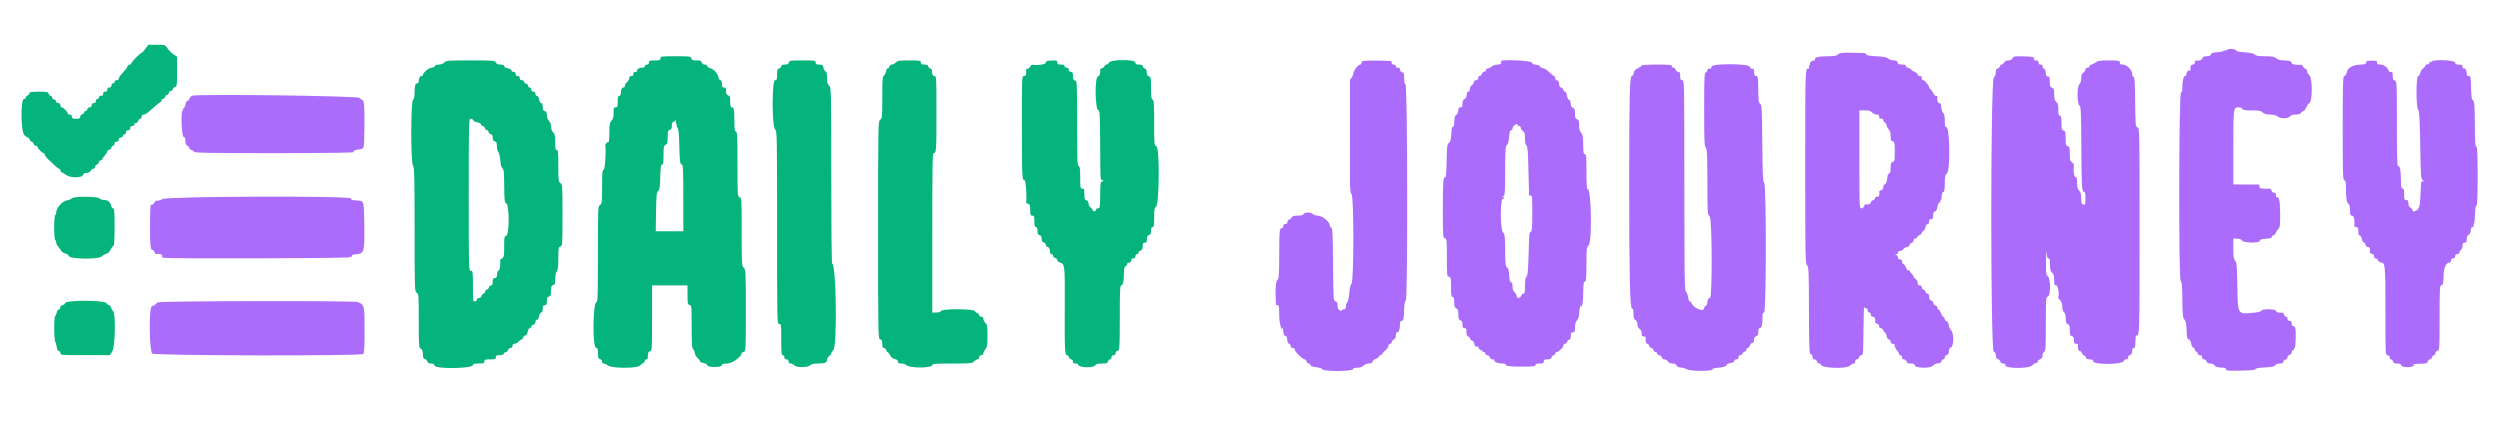 <svg id="svg" version="1.1" xmlns="http://www.w3.org/2000/svg" xmlns:xlink="http://www.w3.org/1999/xlink" width="400" height="67.29" viewBox="0, 0, 400,67.29"><g id="svgg"><path id="path0" d="M356.200 8.033 C 356.090 8.143,356.000 8.172,356.000 8.096 C 356.000 8.021,355.904 8.039,355.787 8.136 C 355.671 8.233,355.182 8.336,354.702 8.364 C 354.047 8.404,353.806 8.489,353.737 8.708 C 353.672 8.913,353.470 9.000,353.056 9.000 C 352.609 9.000,352.448 9.079,352.382 9.333 C 352.305 9.627,351.850 9.775,351.292 9.686 C 351.223 9.676,351.167 9.817,351.167 10.000 C 351.167 10.222,351.056 10.333,350.833 10.333 C 350.523 10.333,350.385 10.707,350.494 11.250 C 350.513 11.342,350.472 11.361,350.404 11.293 C 350.222 11.111,349.833 11.492,349.833 11.854 C 349.833 12.026,349.731 12.167,349.605 12.167 C 349.355 12.167,349.171 12.989,349.169 14.125 C 349.167 14.602,349.099 14.820,348.958 14.792 C 348.621 14.724,348.568 44.682,348.905 44.928 C 349.099 45.071,349.154 45.677,349.178 47.961 C 349.205 50.454,349.247 50.856,349.509 51.138 C 349.738 51.384,349.820 51.787,349.856 52.838 C 349.895 53.969,349.954 54.229,350.186 54.290 C 350.352 54.333,350.513 54.602,350.577 54.941 C 350.636 55.258,350.793 55.559,350.926 55.610 C 351.058 55.661,351.167 55.809,351.167 55.940 C 351.167 56.070,351.279 56.220,351.417 56.273 C 351.554 56.326,351.667 56.473,351.667 56.601 C 351.667 56.729,351.817 56.833,352.000 56.833 C 352.222 56.833,352.333 56.944,352.333 57.167 C 352.333 57.382,352.444 57.500,352.647 57.500 C 352.821 57.500,353.000 57.649,353.048 57.833 C 353.111 58.075,353.276 58.167,353.643 58.167 C 353.930 58.167,354.213 58.280,354.296 58.427 C 354.452 58.707,354.769 58.800,355.625 58.821 C 355.999 58.829,356.167 58.914,356.167 59.094 C 356.167 59.320,356.478 59.347,358.542 59.302 C 360.171 59.266,360.906 59.192,360.883 59.064 C 360.860 58.944,361.382 58.848,362.365 58.792 C 363.525 58.726,363.917 58.642,364.032 58.436 C 364.126 58.269,364.402 58.167,364.758 58.167 C 365.173 58.167,365.333 58.093,365.333 57.901 C 365.333 57.755,365.483 57.596,365.667 57.548 C 365.850 57.500,366.000 57.329,366.000 57.167 C 366.000 57.005,366.150 56.833,366.333 56.785 C 366.533 56.733,366.667 56.558,366.667 56.349 C 366.667 56.157,366.760 56.019,366.875 56.042 C 366.990 56.065,367.065 55.990,367.042 55.875 C 367.019 55.760,367.066 55.667,367.147 55.667 C 367.317 55.667,367.395 52.854,367.237 52.442 C 367.178 52.290,367.027 52.167,366.899 52.167 C 366.762 52.167,366.667 51.995,366.667 51.750 C 366.667 51.444,366.578 51.333,366.333 51.333 C 366.111 51.333,366.000 51.222,366.000 51.000 C 366.000 50.817,365.896 50.667,365.769 50.667 C 365.643 50.667,365.499 50.515,365.450 50.329 C 365.402 50.143,365.299 50.001,365.223 50.015 C 364.709 50.105,364.167 49.969,364.167 49.750 C 364.167 49.407,361.914 49.384,361.782 49.726 C 361.724 49.878,361.226 49.990,360.251 50.069 C 358.016 50.250,358.048 50.311,357.975 45.693 C 357.924 42.495,357.880 41.994,357.625 41.713 C 357.389 41.452,357.333 41.079,357.333 39.769 L 357.333 38.148 358.003 38.199 C 358.371 38.227,358.677 38.325,358.681 38.417 C 358.706 38.882,361.583 38.965,361.583 38.500 C 361.583 38.313,361.823 38.237,362.542 38.200 C 363.245 38.163,363.500 38.086,363.500 37.908 C 363.500 37.775,363.607 37.667,363.739 37.667 C 363.870 37.667,364.027 37.509,364.089 37.317 C 364.150 37.124,364.342 36.824,364.516 36.650 C 364.795 36.371,364.833 36.079,364.828 34.208 C 364.823 32.201,364.624 31.265,364.275 31.614 C 364.216 31.673,364.167 31.522,364.167 31.278 C 364.167 30.954,364.082 30.833,363.853 30.833 C 363.676 30.833,363.500 30.683,363.449 30.490 C 363.400 30.301,363.260 30.160,363.138 30.176 C 362.609 30.248,361.502 30.156,361.520 30.042 C 361.564 29.760,361.492 29.501,361.375 29.520 C 361.306 29.531,360.369 29.531,359.292 29.520 L 357.333 29.500 357.333 23.571 C 357.333 17.142,357.330 17.167,358.243 17.167 C 358.482 17.167,358.720 17.279,358.773 17.417 C 358.848 17.612,359.179 17.667,360.275 17.667 C 361.450 17.667,361.739 17.721,362.038 18.000 C 362.295 18.239,362.627 18.333,363.213 18.333 C 363.772 18.333,364.162 18.436,364.444 18.658 C 364.931 19.041,366.134 18.997,366.435 18.586 C 366.548 18.432,366.885 18.333,367.302 18.333 C 367.698 18.333,368.039 18.239,368.117 18.108 C 368.190 17.984,368.421 17.792,368.630 17.683 C 368.838 17.573,368.965 17.412,368.911 17.325 C 368.858 17.238,368.893 17.167,368.990 17.167 C 369.087 17.167,369.167 17.057,369.167 16.923 C 369.167 16.788,369.317 16.598,369.500 16.500 C 370.013 16.225,370.007 12.444,369.492 12.027 C 369.305 11.875,369.139 11.581,369.124 11.375 C 369.108 11.169,369.002 11.000,368.887 11.000 C 368.772 11.000,368.599 10.851,368.501 10.668 C 368.403 10.486,368.269 10.345,368.203 10.355 C 367.575 10.449,366.667 10.299,366.667 10.101 C 366.667 9.792,366.297 9.667,365.388 9.667 C 364.888 9.667,364.494 9.555,364.212 9.333 C 363.866 9.061,363.536 9.000,362.406 9.000 C 361.348 9.000,360.960 8.936,360.751 8.727 C 360.562 8.539,360.081 8.430,359.197 8.377 C 358.339 8.326,357.873 8.224,357.783 8.067 C 357.619 7.779,356.478 7.755,356.200 8.033 M294.721 8.468 C 294.430 8.496,294.102 8.627,293.992 8.760 C 293.847 8.934,293.408 9.000,292.385 9.000 C 290.992 9.000,290.231 9.199,290.424 9.512 C 290.480 9.602,290.463 9.657,290.387 9.635 C 290.155 9.569,289.485 10.008,289.581 10.164 C 289.631 10.244,289.599 10.355,289.510 10.410 C 289.421 10.466,289.391 10.624,289.444 10.762 C 289.497 10.900,289.475 11.002,289.395 10.987 C 288.827 10.883,288.833 10.708,288.833 26.571 C 288.833 41.179,288.851 42.161,289.125 42.435 C 289.393 42.703,289.418 43.279,289.431 49.405 C 289.446 56.162,289.479 56.783,289.814 56.708 C 289.916 56.685,290.000 56.854,290.000 57.083 C 290.000 57.380,290.090 57.500,290.314 57.500 C 290.488 57.500,290.667 57.649,290.715 57.833 C 290.763 58.017,290.922 58.167,291.068 58.167 C 291.214 58.167,291.333 58.230,291.333 58.307 C 291.333 58.915,295.416 59.084,296.000 58.500 C 296.183 58.317,296.446 58.167,296.583 58.167 C 296.722 58.167,296.833 58.019,296.833 57.833 C 296.833 57.639,296.944 57.500,297.099 57.500 C 297.245 57.500,297.404 57.350,297.452 57.167 C 297.500 56.983,297.643 56.833,297.769 56.833 C 297.896 56.833,298.009 56.758,298.021 56.667 C 298.032 56.575,298.060 56.425,298.083 56.333 C 298.106 56.242,298.140 54.535,298.159 52.542 C 298.178 50.548,298.231 49.010,298.277 49.125 C 298.323 49.240,298.467 49.333,298.597 49.333 C 298.727 49.333,298.833 49.483,298.833 49.667 C 298.833 49.852,298.944 50.000,299.083 50.000 C 299.222 50.000,299.333 50.148,299.333 50.333 C 299.333 50.556,299.444 50.667,299.667 50.667 C 299.971 50.667,300.109 51.021,300.015 51.556 C 300.001 51.633,300.143 51.735,300.329 51.784 C 300.517 51.833,300.667 52.011,300.667 52.186 C 300.667 52.359,300.782 52.500,300.922 52.500 C 301.062 52.500,301.226 52.631,301.287 52.792 C 301.347 52.952,301.498 53.160,301.622 53.253 C 301.747 53.347,301.862 53.602,301.878 53.820 C 301.895 54.043,302.038 54.251,302.204 54.295 C 302.367 54.337,302.500 54.513,302.500 54.686 C 302.500 54.889,302.618 55.000,302.833 55.000 C 303.058 55.000,303.167 55.111,303.167 55.340 C 303.167 55.527,303.317 55.842,303.500 56.038 C 303.683 56.235,303.833 56.495,303.833 56.615 C 303.833 56.735,303.946 56.833,304.083 56.833 C 304.222 56.833,304.333 56.981,304.333 57.167 C 304.333 57.382,304.444 57.500,304.647 57.500 C 304.821 57.500,305.000 57.649,305.048 57.833 C 305.115 58.089,305.276 58.167,305.734 58.167 C 306.135 58.167,306.333 58.243,306.333 58.399 C 306.333 58.928,308.862 58.998,309.305 58.481 C 309.453 58.308,309.701 58.167,309.857 58.167 C 310.319 58.167,310.667 57.980,310.667 57.732 C 310.667 57.604,310.779 57.500,310.917 57.500 C 311.054 57.500,311.167 57.359,311.167 57.186 C 311.167 57.012,311.316 56.833,311.500 56.785 C 311.741 56.722,311.833 56.558,311.833 56.194 C 311.833 55.849,311.931 55.658,312.141 55.591 C 312.624 55.438,312.652 53.318,312.178 52.845 C 311.992 52.658,311.822 52.279,311.801 52.003 C 311.777 51.689,311.650 51.464,311.465 51.405 C 311.301 51.353,311.167 51.207,311.167 51.080 C 311.167 50.954,311.069 50.790,310.949 50.717 C 310.829 50.643,310.632 50.340,310.512 50.042 C 310.391 49.744,310.227 49.500,310.146 49.500 C 310.066 49.500,310.000 49.380,310.000 49.234 C 310.000 49.088,309.850 48.930,309.667 48.882 C 309.483 48.834,309.333 48.658,309.333 48.492 C 309.333 48.325,309.183 48.142,309.000 48.083 C 308.766 48.009,308.667 47.831,308.667 47.489 C 308.667 47.176,308.581 47.000,308.428 47.000 C 308.297 47.000,308.142 46.850,308.083 46.667 C 308.025 46.483,307.870 46.333,307.739 46.333 C 307.607 46.333,307.500 46.183,307.500 46.000 C 307.500 45.778,307.389 45.667,307.167 45.667 C 306.923 45.667,306.833 45.556,306.833 45.251 C 306.833 45.017,306.688 44.746,306.500 44.628 C 306.317 44.513,306.167 44.329,306.167 44.218 C 306.167 44.107,306.067 43.957,305.946 43.883 C 305.824 43.810,305.675 43.614,305.614 43.448 C 305.552 43.282,305.425 43.193,305.330 43.252 C 305.236 43.310,305.080 43.134,304.984 42.859 C 304.888 42.585,304.703 42.319,304.572 42.269 C 304.441 42.218,304.333 42.025,304.333 41.839 C 304.333 41.611,304.224 41.500,304.000 41.500 C 303.782 41.500,303.667 41.389,303.667 41.179 C 303.667 41.002,303.535 40.823,303.375 40.782 C 303.097 40.709,303.097 40.704,303.375 40.686 C 303.535 40.675,303.667 40.554,303.667 40.417 C 303.667 40.279,303.805 40.167,303.974 40.167 C 304.143 40.167,304.417 40.017,304.583 39.833 C 304.749 39.650,305.023 39.500,305.192 39.500 C 305.363 39.500,305.500 39.381,305.500 39.234 C 305.500 39.088,305.650 38.930,305.833 38.882 C 306.018 38.833,306.167 38.654,306.167 38.481 C 306.167 38.308,306.282 38.167,306.422 38.167 C 306.562 38.167,306.719 38.057,306.771 37.923 C 306.822 37.789,307.007 37.634,307.182 37.578 C 307.357 37.523,307.500 37.378,307.500 37.257 C 307.500 37.135,307.605 36.995,307.734 36.946 C 307.863 36.896,308.019 36.626,308.081 36.345 C 308.143 36.063,308.300 35.833,308.430 35.833 C 308.568 35.833,308.667 35.668,308.667 35.435 C 308.667 35.160,308.756 35.044,308.954 35.060 C 309.244 35.083,309.274 35.014,309.313 34.250 C 309.325 34.003,309.434 33.833,309.580 33.833 C 309.716 33.833,309.873 33.627,309.929 33.375 C 310.133 32.460,310.194 32.330,310.371 32.440 C 310.474 32.504,310.504 32.474,310.440 32.371 C 310.378 32.271,310.404 32.143,310.497 32.085 C 310.590 32.027,310.667 31.720,310.667 31.402 C 310.667 31.041,310.761 30.787,310.917 30.727 C 311.109 30.653,311.167 30.334,311.167 29.341 C 311.167 28.263,311.221 28.002,311.500 27.750 C 312.084 27.222,311.990 20.333,311.399 20.333 C 311.226 20.333,311.167 20.075,311.167 19.321 C 311.167 18.644,311.084 18.227,310.917 18.060 C 310.779 17.922,310.657 17.665,310.646 17.488 C 310.634 17.311,310.606 17.092,310.583 17.000 C 310.560 16.908,310.532 16.758,310.521 16.667 C 310.509 16.575,310.387 16.500,310.250 16.500 C 310.034 16.500,309.898 15.977,309.980 15.458 C 309.991 15.390,309.886 15.333,309.746 15.333 C 309.606 15.333,309.426 15.162,309.347 14.951 C 309.267 14.741,309.081 14.470,308.934 14.348 C 308.787 14.226,308.667 14.057,308.667 13.973 C 308.667 13.702,307.944 12.833,307.719 12.833 C 307.520 12.833,307.428 12.623,307.480 12.292 C 307.491 12.223,307.350 12.167,307.167 12.167 C 306.983 12.167,306.833 12.063,306.833 11.937 C 306.833 11.811,306.608 11.614,306.333 11.500 C 306.058 11.386,305.833 11.234,305.833 11.163 C 305.833 11.091,305.603 10.952,305.321 10.854 C 305.039 10.756,304.856 10.598,304.914 10.504 C 304.979 10.398,304.769 10.333,304.363 10.333 C 303.846 10.333,303.687 10.262,303.618 10.000 C 303.554 9.753,303.391 9.667,302.987 9.667 C 302.688 9.667,302.298 9.535,302.122 9.375 C 301.879 9.155,301.405 9.063,300.192 9.000 C 299.028 8.940,298.595 8.859,298.625 8.708 C 298.651 8.576,298.453 8.492,298.083 8.479 C 296.589 8.426,295.203 8.421,294.721 8.468 M322.004 9.325 C 321.884 9.550,321.655 9.667,321.333 9.667 C 321.016 9.667,320.783 9.783,320.667 10.000 C 320.569 10.183,320.378 10.333,320.244 10.333 C 320.110 10.333,320.000 10.441,320.000 10.572 C 320.000 10.703,319.850 10.858,319.667 10.917 C 319.423 10.994,319.333 11.169,319.333 11.569 C 319.333 11.902,319.204 12.232,319.002 12.414 C 318.477 12.890,318.474 56.147,318.999 56.285 C 319.239 56.348,319.333 56.512,319.333 56.868 C 319.333 57.216,319.428 57.389,319.651 57.448 C 319.826 57.493,320.007 57.674,320.052 57.849 C 320.100 58.030,320.281 58.167,320.475 58.167 C 320.661 58.167,320.867 58.253,320.933 58.359 C 321.012 58.488,320.974 58.507,320.817 58.418 C 320.649 58.322,320.632 58.337,320.756 58.473 C 321.270 59.035,324.813 58.987,325.233 58.412 C 325.364 58.233,325.609 58.085,325.777 58.085 C 325.946 58.084,326.064 57.987,326.040 57.870 C 326.016 57.753,326.129 57.609,326.290 57.549 C 326.670 57.409,326.828 57.169,326.831 56.726 C 326.832 56.530,326.946 56.326,327.083 56.273 C 327.297 56.191,327.333 55.543,327.333 51.858 C 327.333 47.739,327.348 47.535,327.653 47.455 C 328.132 47.330,328.129 44.538,327.650 44.203 C 327.362 44.001,327.336 43.772,327.365 41.699 C 327.382 40.444,327.423 39.848,327.456 40.375 C 327.500 41.073,327.582 41.333,327.758 41.333 C 327.943 41.333,328.000 41.571,328.000 42.335 C 328.000 43.130,328.069 43.395,328.333 43.622 C 328.589 43.840,328.667 44.114,328.667 44.787 C 328.667 45.556,328.709 45.667,329.000 45.667 C 329.296 45.667,329.527 47.175,329.292 47.570 C 329.269 47.608,329.412 47.815,329.611 48.028 C 329.855 48.291,329.970 48.629,329.969 49.073 C 329.968 49.475,330.067 49.803,330.224 49.918 C 330.386 50.037,330.495 50.419,330.520 50.958 C 330.550 51.622,330.625 51.827,330.863 51.889 C 331.108 51.953,331.167 52.137,331.167 52.833 C 331.167 53.558,331.221 53.712,331.500 53.785 C 331.750 53.851,331.833 54.012,331.833 54.436 C 331.833 54.889,331.899 55.000,332.167 55.000 C 332.350 55.000,332.491 55.056,332.480 55.125 C 332.395 55.663,332.533 56.167,332.766 56.167 C 332.912 56.167,333.070 56.317,333.118 56.500 C 333.166 56.683,333.301 56.833,333.417 56.833 C 333.533 56.833,333.667 56.983,333.715 57.167 C 333.779 57.412,333.942 57.500,334.333 57.500 C 334.724 57.500,334.888 57.588,334.952 57.833 C 335.104 58.414,339.833 58.316,339.833 57.732 C 339.833 57.604,339.983 57.500,340.167 57.500 C 340.389 57.500,340.500 57.389,340.500 57.167 C 340.500 56.983,340.604 56.833,340.732 56.833 C 340.987 56.833,341.167 56.483,341.167 55.986 C 341.167 55.811,341.279 55.667,341.417 55.667 C 341.611 55.667,341.667 55.444,341.667 54.667 C 341.667 54.117,341.723 53.676,341.792 53.686 C 342.337 53.773,342.333 53.888,342.333 37.068 C 342.333 20.658,342.330 20.468,342.003 20.382 C 341.687 20.300,341.671 20.125,341.628 16.273 C 341.593 13.162,341.536 12.259,341.375 12.292 C 341.249 12.317,341.166 12.152,341.166 11.875 C 341.165 11.225,340.293 10.333,339.658 10.333 C 339.388 10.333,339.176 10.277,339.186 10.208 C 339.265 9.710,339.125 9.667,337.439 9.667 C 335.964 9.667,335.650 9.715,335.288 10.000 C 335.055 10.183,334.745 10.333,334.599 10.333 C 334.453 10.333,334.333 10.446,334.333 10.583 C 334.333 10.722,334.185 10.833,334.000 10.833 C 333.793 10.833,333.667 10.944,333.667 11.127 C 333.667 11.288,333.517 11.513,333.333 11.628 C 333.090 11.780,333.000 12.017,333.000 12.501 C 333.000 12.920,332.889 13.278,332.700 13.467 C 332.299 13.868,332.323 16.625,332.729 16.922 C 332.949 17.082,332.987 18.001,333.011 23.639 C 333.026 27.303,333.104 30.211,333.189 30.264 C 333.271 30.315,333.296 30.426,333.243 30.512 C 333.190 30.597,333.264 30.667,333.407 30.667 C 333.615 30.667,333.667 30.878,333.667 31.734 C 333.667 32.720,333.641 32.795,333.333 32.715 C 333.052 32.641,333.000 32.488,333.000 31.731 C 333.000 31.056,332.917 30.751,332.667 30.500 C 332.414 30.247,332.333 29.944,332.333 29.250 C 332.333 28.546,332.275 28.333,332.083 28.333 C 331.857 28.333,331.710 27.243,331.820 26.380 C 331.834 26.269,331.693 26.082,331.506 25.965 C 331.218 25.785,331.167 25.579,331.167 24.611 C 331.167 23.609,331.126 23.458,330.833 23.382 C 330.540 23.305,330.500 23.154,330.500 22.132 C 330.500 21.109,330.460 20.958,330.167 20.882 C 329.874 20.805,329.833 20.654,329.833 19.647 C 329.833 18.739,329.781 18.500,329.583 18.500 C 329.390 18.500,329.333 18.282,329.333 17.537 C 329.333 16.780,329.262 16.513,329.000 16.289 C 328.740 16.066,328.667 15.797,328.667 15.069 C 328.667 14.276,328.617 14.122,328.333 14.048 C 328.082 13.983,327.995 13.812,327.981 13.356 C 327.949 12.354,327.925 12.251,327.722 12.250 C 327.426 12.250,327.347 12.114,327.303 11.533 C 327.280 11.230,327.170 11.000,327.048 11.000 C 326.930 11.000,326.833 10.850,326.833 10.667 C 326.833 10.444,326.722 10.333,326.500 10.333 C 326.278 10.333,326.167 10.222,326.167 10.000 C 326.167 9.754,326.056 9.667,325.740 9.667 C 325.470 9.667,325.356 9.599,325.428 9.481 C 325.626 9.162,325.182 9.044,323.660 9.013 C 322.329 8.986,322.170 9.016,322.004 9.325 M218.042 9.773 C 217.927 9.822,217.833 9.967,217.833 10.097 C 217.833 10.227,217.748 10.333,217.644 10.333 C 217.310 10.333,216.595 11.235,216.534 11.732 C 216.502 11.997,216.369 12.322,216.238 12.452 C 216.107 12.583,216.000 12.741,216.000 12.804 C 215.994 14.063,215.990 26.448,215.994 28.280 C 215.999 30.301,216.050 30.860,216.250 31.060 C 216.634 31.443,216.625 45.018,216.240 45.402 C 216.075 45.568,215.948 46.100,215.891 46.873 C 215.840 47.553,215.698 48.199,215.567 48.346 C 215.438 48.491,215.333 48.810,215.333 49.055 C 215.333 49.389,215.250 49.500,215.000 49.500 C 214.817 49.500,214.667 49.576,214.667 49.668 C 214.667 49.768,214.531 49.751,214.333 49.628 C 214.108 49.487,214.000 49.239,214.000 48.861 C 214.000 48.443,213.916 48.280,213.669 48.216 C 213.347 48.131,213.336 47.957,213.294 42.273 C 213.260 37.807,213.202 36.426,213.049 36.456 C 212.938 36.478,212.800 36.253,212.743 35.956 C 212.620 35.327,211.493 34.500,210.758 34.500 C 210.511 34.500,210.197 34.388,210.060 34.250 C 209.730 33.920,208.687 33.920,208.560 34.250 C 208.493 34.425,208.220 34.500,207.650 34.500 C 207.017 34.500,206.790 34.574,206.628 34.833 C 206.513 35.017,206.325 35.167,206.210 35.167 C 206.094 35.167,206.000 35.317,206.000 35.500 C 206.000 35.722,205.889 35.833,205.667 35.833 C 205.444 35.833,205.333 35.944,205.333 36.167 C 205.333 36.350,205.229 36.500,205.101 36.500 C 204.721 36.500,204.691 36.797,204.675 40.774 C 204.661 44.127,204.626 44.608,204.381 44.792 C 204.228 44.906,204.164 45.000,204.239 45.000 C 204.313 45.000,204.305 45.094,204.220 45.208 C 204.136 45.323,204.081 46.129,204.098 47.000 C 204.136 48.949,204.116 48.833,204.417 48.833 C 204.620 48.833,204.668 49.118,204.672 50.375 C 204.676 51.676,205.066 53.197,205.192 52.407 C 205.205 52.321,205.262 52.587,205.317 53.000 C 205.385 53.511,205.496 53.750,205.667 53.750 C 205.835 53.750,205.934 53.954,205.968 54.375 C 206.002 54.784,206.103 55.000,206.260 55.000 C 206.392 55.000,206.500 55.150,206.500 55.333 C 206.500 55.556,206.611 55.667,206.833 55.667 C 207.035 55.667,207.167 55.778,207.167 55.949 C 207.167 56.271,208.417 57.500,208.745 57.500 C 208.864 57.500,209.000 57.650,209.048 57.833 C 209.096 58.017,209.255 58.167,209.401 58.167 C 209.547 58.167,209.667 58.274,209.667 58.405 C 209.667 58.569,209.956 58.679,210.597 58.759 C 211.142 58.827,211.563 58.970,211.614 59.104 C 211.749 59.456,216.304 59.436,216.440 59.083 C 216.502 58.920,216.762 58.833,217.184 58.833 C 217.611 58.833,217.947 58.719,218.167 58.500 C 218.356 58.310,218.722 58.167,219.016 58.167 C 219.383 58.167,219.555 58.075,219.615 57.847 C 219.661 57.672,219.876 57.483,220.094 57.429 C 220.312 57.374,220.571 57.178,220.670 56.993 C 220.769 56.809,220.923 56.703,221.012 56.758 C 221.102 56.813,221.154 56.790,221.129 56.706 C 221.104 56.622,221.327 56.347,221.625 56.095 C 221.923 55.843,222.167 55.494,222.167 55.319 C 222.167 55.143,222.279 55.000,222.417 55.000 C 222.554 55.000,222.667 54.890,222.667 54.756 C 222.667 54.622,222.817 54.431,223.000 54.333 C 223.218 54.217,223.333 53.984,223.333 53.661 C 223.333 53.351,223.419 53.167,223.564 53.167 C 223.826 53.167,223.994 52.667,223.998 51.875 C 223.999 51.524,224.082 51.333,224.232 51.333 C 224.557 51.333,224.613 51.101,224.654 49.593 C 224.679 48.669,224.763 48.216,224.930 48.093 C 225.263 47.847,225.209 13.392,224.875 13.458 C 224.728 13.488,224.667 13.225,224.667 12.568 C 224.667 11.776,224.617 11.622,224.333 11.548 C 224.149 11.500,224.000 11.321,224.000 11.147 C 224.000 10.975,223.944 10.842,223.875 10.853 C 223.531 10.907,223.333 10.809,223.333 10.583 C 223.333 10.444,223.185 10.333,223.000 10.333 C 222.707 10.333,222.594 10.169,222.641 9.808 C 222.658 9.680,218.343 9.647,218.042 9.773 M240.184 9.785 C 240.254 10.203,240.116 10.333,239.606 10.333 C 239.297 10.333,238.854 10.483,238.621 10.667 C 238.388 10.850,238.074 11.000,237.922 11.000 C 237.770 11.000,237.696 11.079,237.757 11.178 C 237.817 11.276,237.712 11.396,237.522 11.446 C 237.333 11.495,237.133 11.678,237.078 11.851 C 237.023 12.025,236.870 12.167,236.739 12.167 C 236.607 12.167,236.500 12.317,236.500 12.500 C 236.500 12.722,236.389 12.833,236.167 12.833 C 235.960 12.833,235.833 12.944,235.833 13.127 C 235.833 13.288,235.683 13.513,235.500 13.628 C 235.312 13.746,235.167 14.017,235.167 14.251 C 235.167 14.509,235.072 14.667,234.917 14.667 C 234.751 14.667,234.667 14.833,234.667 15.161 C 234.667 15.484,234.552 15.717,234.333 15.833 C 234.098 15.959,234.000 16.182,234.000 16.589 C 234.000 17.050,233.934 17.167,233.677 17.167 C 233.428 17.167,233.342 17.302,233.302 17.753 C 233.273 18.076,233.178 18.333,233.090 18.324 C 232.855 18.301,232.692 18.818,232.678 19.625 C 232.671 20.098,232.597 20.319,232.458 20.292 C 232.311 20.262,232.237 20.591,232.205 21.417 C 232.169 22.333,232.089 22.642,231.834 22.857 C 231.540 23.103,231.504 23.388,231.463 25.773 C 231.437 27.227,231.350 28.392,231.269 28.361 C 230.918 28.228,230.855 28.988,230.855 33.386 C 230.855 37.844,230.869 38.040,231.178 38.121 C 231.481 38.201,231.500 38.380,231.500 41.202 C 231.500 44.058,231.516 44.202,231.833 44.285 C 232.137 44.364,232.167 44.512,232.167 45.936 C 232.167 47.215,232.212 47.500,232.417 47.500 C 232.605 47.500,232.667 47.703,232.667 48.327 C 232.667 48.984,232.735 49.192,233.000 49.333 C 233.264 49.474,233.333 49.682,233.333 50.328 C 233.333 50.998,233.393 51.163,233.667 51.250 C 233.915 51.329,234.000 51.502,234.000 51.928 C 234.000 52.378,234.067 52.500,234.315 52.500 C 234.488 52.500,234.626 52.594,234.622 52.708 C 234.595 53.431,234.693 53.833,234.897 53.833 C 235.024 53.833,235.167 53.983,235.215 54.167 C 235.263 54.350,235.412 54.500,235.547 54.500 C 235.687 54.500,235.836 54.721,235.895 55.018 C 235.968 55.380,236.072 55.508,236.241 55.443 C 236.388 55.387,236.524 55.478,236.586 55.675 C 236.643 55.854,236.797 56.000,236.928 56.000 C 237.059 56.000,237.167 56.075,237.167 56.167 C 237.167 56.258,237.279 56.333,237.417 56.333 C 237.554 56.333,237.667 56.446,237.667 56.583 C 237.667 56.721,237.808 56.833,237.981 56.833 C 238.154 56.833,238.333 56.982,238.382 57.167 C 238.436 57.376,238.609 57.500,238.846 57.500 C 239.053 57.500,239.173 57.549,239.114 57.609 C 238.895 57.827,239.603 58.156,240.302 58.161 C 240.696 58.164,240.979 58.233,240.928 58.314 C 240.772 58.567,241.506 58.662,243.625 58.664 C 245.330 58.666,245.667 58.625,245.667 58.417 C 245.667 58.236,245.852 58.167,246.333 58.167 C 246.889 58.167,247.000 58.111,247.000 57.833 C 247.000 57.565,247.111 57.500,247.572 57.500 C 247.998 57.500,248.171 57.415,248.250 57.167 C 248.308 56.983,248.463 56.833,248.595 56.833 C 248.726 56.833,248.833 56.721,248.833 56.583 C 248.833 56.446,248.942 56.333,249.076 56.333 C 249.390 56.333,250.167 55.556,250.167 55.242 C 250.167 55.109,250.274 55.000,250.405 55.000 C 250.537 55.000,250.692 54.850,250.750 54.667 C 250.808 54.483,250.963 54.333,251.095 54.333 C 251.256 54.333,251.333 54.145,251.333 53.750 C 251.333 53.278,251.397 53.167,251.667 53.167 C 251.953 53.167,252.000 53.056,252.000 52.386 C 252.000 51.842,252.098 51.500,252.323 51.261 C 252.553 51.016,252.658 50.638,252.685 49.950 C 252.707 49.419,252.798 48.939,252.888 48.883 C 252.987 48.822,252.998 48.875,252.918 49.016 C 252.823 49.183,252.838 49.201,252.971 49.080 C 253.234 48.840,253.307 48.308,253.321 46.532 C 253.328 45.664,253.399 45.021,253.483 45.073 C 253.762 45.245,253.833 44.642,253.833 42.107 C 253.833 39.795,253.862 39.550,254.161 39.293 C 254.774 38.768,254.608 29.875,253.992 30.255 C 253.894 30.315,253.833 29.263,253.833 27.510 C 253.833 25.094,253.796 24.667,253.583 24.667 C 253.385 24.667,253.330 24.415,253.319 23.458 C 253.300 21.781,253.262 21.548,252.945 21.198 C 252.762 20.995,252.667 20.600,252.667 20.040 C 252.667 19.336,252.609 19.171,252.333 19.083 C 252.060 18.997,252.000 18.831,252.000 18.167 C 252.000 17.510,251.938 17.336,251.676 17.253 C 251.447 17.180,251.338 16.970,251.301 16.533 C 251.270 16.152,251.171 15.932,251.044 15.958 C 250.920 15.982,250.794 15.732,250.731 15.333 C 250.672 14.966,250.530 14.667,250.415 14.667 C 250.300 14.667,250.166 14.517,250.118 14.333 C 250.070 14.150,249.912 14.000,249.766 14.000 C 249.615 14.000,249.500 13.862,249.500 13.680 C 249.500 13.184,249.320 12.833,249.066 12.833 C 248.938 12.833,248.833 12.683,248.833 12.500 C 248.833 12.317,248.753 12.167,248.655 12.167 C 248.558 12.167,248.230 11.904,247.928 11.584 C 247.625 11.263,247.146 10.954,246.862 10.897 C 246.578 10.841,246.362 10.709,246.382 10.605 C 246.401 10.499,246.146 10.394,245.800 10.365 C 245.376 10.330,245.153 10.218,245.085 10.006 C 244.983 9.683,240.130 9.464,240.184 9.785 M378.646 9.789 C 378.634 9.813,378.616 9.902,378.604 9.986 C 378.567 10.262,378.428 10.305,377.434 10.351 C 376.537 10.392,375.716 10.823,375.563 11.333 C 375.370 11.979,375.258 12.167,375.064 12.167 C 374.871 12.167,374.833 13.516,374.833 20.500 C 374.833 27.796,374.864 28.833,375.083 28.833 C 375.280 28.833,375.336 29.075,375.346 29.958 C 375.365 31.785,375.455 32.388,375.735 32.593 C 375.918 32.727,376.000 33.053,376.000 33.643 C 376.000 34.389,376.043 34.500,376.333 34.500 C 376.637 34.500,376.818 35.376,376.686 36.208 C 376.676 36.277,376.817 36.333,377.000 36.333 C 377.278 36.333,377.333 36.444,377.333 37.000 C 377.333 37.458,377.406 37.667,377.565 37.667 C 377.697 37.667,377.843 37.915,377.905 38.248 C 377.965 38.567,378.103 38.811,378.211 38.789 C 378.320 38.768,378.434 38.919,378.466 39.125 C 378.503 39.365,378.639 39.500,378.845 39.500 C 379.137 39.500,379.274 39.863,379.182 40.389 C 379.168 40.466,379.309 40.568,379.495 40.617 C 379.803 40.698,379.907 40.869,379.853 41.208 C 379.842 41.277,379.943 41.333,380.077 41.333 C 380.212 41.333,380.402 41.483,380.500 41.667 C 380.598 41.850,380.777 42.000,380.897 42.000 C 381.647 42.000,381.667 42.199,381.667 49.721 C 381.667 56.722,381.672 56.833,382.000 56.833 C 382.222 56.833,382.333 56.944,382.333 57.167 C 382.333 57.350,382.437 57.500,382.564 57.500 C 382.691 57.500,382.834 57.650,382.882 57.833 C 382.948 58.089,383.109 58.167,383.568 58.167 C 383.967 58.167,384.167 58.244,384.167 58.397 C 384.167 58.829,386.017 58.877,386.280 58.452 C 386.345 58.346,386.297 58.333,386.151 58.418 C 386.012 58.498,385.973 58.492,386.056 58.402 C 386.223 58.219,386.255 58.214,387.432 58.188 C 388.215 58.170,388.379 58.113,388.452 57.833 C 388.500 57.650,388.650 57.500,388.785 57.500 C 388.920 57.500,389.070 57.350,389.118 57.167 C 389.166 56.983,389.309 56.833,389.436 56.833 C 389.563 56.833,389.667 56.692,389.667 56.519 C 389.667 56.346,389.816 56.167,390.000 56.118 C 390.324 56.034,390.333 55.891,390.333 50.849 C 390.333 46.462,390.370 45.667,390.572 45.667 C 390.878 45.667,390.955 45.348,390.987 43.933 C 391.014 42.768,391.395 42.011,391.958 42.003 C 392.073 42.001,392.167 41.850,392.167 41.667 C 392.167 41.444,392.278 41.333,392.500 41.333 C 392.722 41.333,392.833 41.222,392.833 41.000 C 392.833 40.778,392.944 40.667,393.167 40.667 C 393.350 40.667,393.500 40.563,393.500 40.437 C 393.500 40.311,393.613 40.114,393.750 40.000 C 393.887 39.886,394.000 39.577,394.000 39.313 C 394.000 38.944,394.077 38.833,394.333 38.833 C 394.598 38.833,394.667 38.722,394.667 38.290 C 394.667 37.927,394.777 37.678,395.000 37.539 C 395.213 37.406,395.333 37.150,395.333 36.832 C 395.333 36.478,395.414 36.333,395.611 36.333 C 395.764 36.333,395.842 36.286,395.784 36.228 C 395.726 36.170,395.747 35.995,395.830 35.840 C 395.913 35.684,395.996 34.948,396.014 34.203 C 396.035 33.317,396.111 32.861,396.232 32.883 C 396.364 32.907,396.417 31.557,396.417 28.167 C 396.417 24.456,396.371 23.426,396.208 23.458 C 396.048 23.490,395.996 22.729,395.983 20.125 C 395.967 16.738,395.893 15.971,395.583 15.991 C 395.484 15.997,395.398 15.229,395.370 14.084 C 395.326 12.304,395.299 12.167,394.995 12.167 C 394.744 12.167,394.667 12.053,394.667 11.687 C 394.667 11.207,394.316 10.740,394.110 10.946 C 394.049 11.006,394.000 10.893,394.000 10.694 C 394.000 10.393,393.904 10.333,393.417 10.333 C 392.944 10.333,392.833 10.270,392.833 10.000 C 392.833 9.626,389.307 9.472,389.082 9.836 C 389.024 9.929,388.905 9.961,388.818 9.907 C 388.730 9.853,388.679 9.906,388.704 10.025 C 388.729 10.145,388.581 10.268,388.375 10.299 C 388.169 10.331,388.000 10.446,388.000 10.555 C 388.000 10.664,387.857 10.843,387.682 10.952 C 387.507 11.061,387.313 11.379,387.252 11.659 C 387.190 11.938,387.034 12.167,386.903 12.167 C 386.557 12.167,386.556 17.198,386.902 17.545 C 387.090 17.733,387.155 18.812,387.229 22.932 C 387.330 28.577,387.334 28.626,387.678 28.844 C 387.885 28.975,387.795 29.062,387.486 29.029 C 387.372 29.017,387.384 28.900,387.268 31.286 C 387.191 32.870,387.126 33.208,386.839 33.495 C 386.460 33.874,386.000 33.944,386.000 33.623 C 386.000 33.508,385.850 33.320,385.667 33.205 C 385.454 33.073,385.333 32.817,385.333 32.499 C 385.333 32.111,385.259 32.000,385.000 32.000 C 384.707 32.000,384.667 31.889,384.667 31.083 C 384.667 30.380,384.609 30.167,384.417 30.167 C 384.220 30.167,384.164 29.925,384.155 29.042 C 384.136 27.208,383.975 26.393,383.668 26.583 C 383.556 26.652,383.500 24.390,383.500 19.828 C 383.500 13.109,383.493 12.967,383.167 12.882 C 382.906 12.813,382.833 12.654,382.833 12.147 C 382.833 11.611,382.776 11.500,382.500 11.500 C 382.317 11.500,382.165 11.406,382.164 11.292 C 382.158 10.900,381.383 10.333,380.852 10.333 C 380.387 10.333,380.250 10.196,380.313 9.793 C 380.330 9.683,378.698 9.679,378.646 9.789 M262.667 10.481 C 262.667 10.562,262.401 10.755,262.077 10.909 C 261.656 11.108,261.459 11.328,261.390 11.677 C 261.336 11.947,261.200 12.167,261.088 12.167 C 260.753 12.167,260.668 15.519,260.667 28.848 C 260.667 43.811,260.786 49.333,261.110 49.333 C 261.256 49.333,261.341 49.564,261.354 50.000 C 261.385 50.985,261.392 51.009,261.708 51.240 C 261.870 51.358,262.000 51.669,262.000 51.937 C 262.000 52.239,262.125 52.498,262.333 52.628 C 262.546 52.761,262.667 53.017,262.667 53.335 C 262.667 53.726,262.740 53.833,263.007 53.833 C 263.195 53.833,263.336 53.927,263.321 54.042 C 263.250 54.586,263.355 55.000,263.564 55.000 C 263.691 55.000,263.834 55.150,263.882 55.333 C 263.930 55.517,264.080 55.667,264.215 55.667 C 264.350 55.667,264.500 55.817,264.548 56.000 C 264.596 56.183,264.755 56.333,264.901 56.333 C 265.047 56.333,265.167 56.446,265.167 56.583 C 265.167 56.721,265.308 56.833,265.481 56.833 C 265.654 56.833,265.833 56.982,265.882 57.167 C 265.934 57.366,266.109 57.500,266.316 57.500 C 266.507 57.500,266.758 57.650,266.872 57.833 C 267.010 58.054,267.261 58.167,267.612 58.167 C 267.978 58.167,268.174 58.260,268.239 58.466 C 268.304 58.669,268.527 58.778,268.933 58.806 C 269.262 58.828,269.703 58.959,269.913 59.096 C 270.405 59.418,274.000 59.418,274.000 59.096 C 274.000 58.975,274.301 58.880,274.761 58.856 C 275.651 58.810,276.392 58.563,276.263 58.354 C 276.213 58.274,276.471 58.161,276.836 58.102 C 277.265 58.034,277.500 57.908,277.500 57.748 C 277.500 57.611,277.649 57.500,277.833 57.500 C 278.056 57.500,278.167 57.389,278.167 57.167 C 278.167 56.978,278.278 56.833,278.422 56.833 C 278.562 56.833,278.719 56.724,278.771 56.590 C 278.822 56.456,279.008 56.300,279.184 56.244 C 279.361 56.188,279.461 56.073,279.409 55.987 C 279.356 55.901,279.435 55.784,279.586 55.726 C 279.736 55.668,279.926 55.443,280.009 55.226 C 280.092 55.009,280.255 54.850,280.371 54.874 C 280.499 54.900,280.604 54.709,280.634 54.392 C 280.669 54.039,280.791 53.840,281.009 53.783 C 281.254 53.719,281.333 53.552,281.333 53.099 C 281.333 52.700,281.410 52.500,281.564 52.500 C 281.857 52.500,281.995 51.984,281.998 50.875 C 281.999 50.209,282.060 50.000,282.250 50.000 C 282.619 50.000,282.630 29.482,282.261 29.176 C 282.064 29.012,282.013 27.928,281.969 22.913 C 281.922 17.409,281.890 16.827,281.630 16.632 C 281.388 16.450,281.340 16.089,281.321 14.292 C 281.299 12.326,281.274 12.167,280.982 12.167 C 280.733 12.167,280.667 12.045,280.667 11.583 C 280.667 11.057,280.600 10.972,280.217 11.012 C 280.152 11.019,280.042 10.869,279.972 10.679 C 279.776 10.149,273.833 10.137,273.833 10.667 C 273.833 10.850,273.777 10.991,273.708 10.980 C 273.363 10.926,273.167 11.025,273.167 11.255 C 273.167 11.396,273.054 11.554,272.917 11.606 C 272.701 11.689,272.667 12.504,272.667 17.530 C 272.667 22.487,272.704 23.394,272.917 23.607 C 273.127 23.817,273.169 24.633,273.181 28.720 C 273.197 34.337,273.190 34.232,273.555 34.636 C 273.942 35.063,273.986 47.667,273.601 47.667 C 273.345 47.667,273.167 48.017,273.167 48.519 C 273.167 48.698,273.054 48.887,272.917 48.940 C 272.779 48.992,272.667 49.140,272.667 49.268 C 272.667 50.011,270.937 49.320,270.614 48.448 C 270.553 48.282,270.436 48.186,270.356 48.236 C 270.275 48.286,270.169 48.022,270.119 47.650 C 270.069 47.278,269.910 46.844,269.766 46.684 C 269.530 46.424,269.503 44.649,269.498 29.614 C 269.494 12.999,269.491 12.833,269.164 12.833 C 268.889 12.833,268.833 12.720,268.833 12.167 C 268.833 11.625,268.775 11.500,268.519 11.500 C 268.346 11.500,268.167 11.351,268.118 11.167 C 268.070 10.983,267.912 10.833,267.766 10.833 C 267.620 10.833,267.500 10.721,267.500 10.583 C 267.500 10.373,267.120 10.333,265.083 10.333 C 263.754 10.333,262.667 10.400,262.667 10.481 M30.770 15.306 C 30.611 15.336,30.412 15.543,30.328 15.764 C 30.244 15.985,30.077 16.167,29.957 16.167 C 29.837 16.167,29.723 16.373,29.703 16.625 C 29.682 16.877,29.555 17.166,29.419 17.266 C 29.283 17.367,29.221 17.498,29.280 17.558 C 29.340 17.618,29.320 17.667,29.236 17.667 C 28.916 17.667,29.052 21.808,29.375 21.893 C 29.584 21.947,29.667 22.137,29.667 22.562 C 29.667 22.983,29.763 23.206,29.998 23.332 C 30.181 23.430,30.312 23.597,30.290 23.703 C 30.268 23.810,30.400 23.928,30.583 23.967 C 30.767 24.006,30.977 24.141,31.050 24.269 C 31.162 24.463,33.230 24.500,43.935 24.500 C 51.762 24.500,56.649 24.440,56.590 24.345 C 56.461 24.135,56.674 24.023,57.439 23.903 C 58.307 23.766,58.244 24.014,58.303 20.528 C 58.359 17.287,58.266 16.000,57.975 16.000 C 57.881 16.000,57.679 15.846,57.527 15.659 C 57.274 15.348,32.265 15.018,30.770 15.306 M299.545 18.000 C 299.702 18.183,300.018 18.333,300.248 18.333 C 300.556 18.333,300.667 18.422,300.667 18.667 C 300.667 18.850,300.723 18.991,300.792 18.980 C 301.137 18.926,301.333 19.025,301.333 19.255 C 301.333 19.396,301.446 19.554,301.583 19.606 C 301.721 19.659,301.833 19.844,301.833 20.018 C 301.833 20.191,301.983 20.483,302.167 20.667 C 302.403 20.903,302.500 21.222,302.500 21.766 C 302.500 22.391,302.561 22.547,302.833 22.618 C 303.137 22.698,303.167 22.846,303.167 24.258 C 303.167 25.664,303.135 25.821,302.833 25.917 C 302.559 26.004,302.500 26.169,302.500 26.850 C 302.500 27.385,302.422 27.707,302.278 27.762 C 302.156 27.809,302.043 27.938,302.028 28.049 C 301.870 29.179,301.768 29.500,301.565 29.500 C 301.431 29.500,301.333 29.670,301.333 29.905 C 301.333 30.163,301.213 30.349,301.003 30.416 C 300.822 30.473,300.681 30.572,300.690 30.635 C 300.739 30.984,300.650 31.497,300.542 31.480 C 300.205 31.427,300.000 31.522,300.000 31.731 C 300.000 31.857,299.850 32.000,299.667 32.048 C 299.483 32.096,299.333 32.255,299.333 32.401 C 299.333 32.629,298.947 32.758,298.468 32.690 C 298.405 32.681,298.307 32.822,298.249 33.003 C 298.191 33.185,297.999 33.333,297.822 33.333 C 297.508 33.333,297.500 33.131,297.500 25.500 L 297.500 17.667 298.380 17.667 C 299.053 17.667,299.326 17.745,299.545 18.000 M242.833 20.000 C 242.833 20.092,242.946 20.167,243.083 20.167 C 243.221 20.167,243.333 20.299,243.333 20.460 C 243.333 20.621,243.483 20.847,243.667 20.961 C 243.939 21.132,244.000 21.350,244.000 22.160 C 244.000 22.828,244.075 23.193,244.231 23.283 C 244.413 23.389,244.481 24.244,244.553 27.333 C 244.604 29.488,244.650 31.277,244.656 31.309 C 244.662 31.342,244.779 31.326,244.917 31.273 C 245.133 31.190,245.167 31.570,245.167 34.094 C 245.167 36.371,245.118 37.029,244.944 37.096 C 244.665 37.203,244.686 36.991,244.573 40.833 C 244.499 43.372,244.425 44.124,244.239 44.268 C 244.068 44.400,244.000 44.819,244.000 45.727 C 244.000 46.781,243.954 47.000,243.734 47.000 C 243.588 47.000,243.430 47.150,243.382 47.333 C 243.270 47.760,242.667 47.782,242.667 47.359 C 242.667 47.190,242.517 46.916,242.333 46.750 C 242.110 46.548,242.000 46.237,242.000 45.808 C 242.000 45.373,241.926 45.167,241.769 45.167 C 241.603 45.167,241.519 44.858,241.469 44.063 C 241.419 43.288,241.316 42.900,241.121 42.757 C 240.886 42.585,240.841 42.177,240.824 40.043 C 240.807 37.817,240.768 37.493,240.486 37.190 C 239.989 36.657,240.019 31.453,240.517 31.761 C 240.600 31.812,240.667 31.780,240.667 31.690 C 240.667 31.601,240.573 31.490,240.458 31.444 C 240.330 31.392,240.358 31.355,240.531 31.346 C 240.787 31.335,240.814 30.968,240.825 27.375 C 240.836 23.954,240.874 23.390,241.104 23.218 C 241.281 23.086,241.400 22.653,241.458 21.927 C 241.520 21.158,241.613 20.833,241.773 20.833 C 241.898 20.833,242.000 20.710,242.000 20.560 C 242.000 20.410,242.131 20.187,242.292 20.065 C 242.644 19.798,242.833 19.775,242.833 20.000 M26.000 31.847 C 25.679 32.029,25.293 32.146,25.143 32.109 C 24.974 32.067,24.799 32.192,24.689 32.434 C 24.579 32.676,24.417 32.791,24.268 32.734 C 24.061 32.654,24.023 33.121,24.007 35.895 C 23.989 39.286,24.060 40.000,24.415 40.000 C 24.532 40.000,24.668 40.152,24.716 40.338 C 24.765 40.524,24.867 40.665,24.944 40.652 C 25.490 40.556,26.027 40.690,25.945 40.903 C 25.895 41.033,25.968 41.183,26.107 41.236 C 26.595 41.423,56.000 41.345,56.000 41.157 C 56.000 41.060,56.077 41.028,56.171 41.086 C 56.265 41.144,56.321 41.092,56.296 40.971 C 56.267 40.834,56.439 40.733,56.750 40.704 C 58.324 40.560,58.334 40.531,58.287 36.073 C 58.246 32.121,58.252 32.142,57.167 32.071 C 56.938 32.056,56.619 32.034,56.458 32.022 C 56.298 32.010,56.167 31.889,56.167 31.753 C 56.167 31.309,26.790 31.400,26.000 31.847 M25.216 48.383 C 24.840 48.760,24.500 49.013,24.500 48.917 C 24.500 48.864,24.394 48.917,24.264 49.035 C 23.802 49.456,23.893 56.240,24.365 56.570 C 24.860 56.917,57.788 56.978,58.133 56.633 C 58.277 56.490,58.333 55.405,58.333 52.806 C 58.333 48.852,58.314 48.771,57.250 48.328 C 56.684 48.093,25.453 48.146,25.216 48.383 " stroke="none" fill="#ab6cfc" fill-rule="evenodd"></path><path id="path1" d="M23.240 7.829 C 22.971 8.194,22.690 8.494,22.617 8.496 C 22.409 8.502,21.000 9.942,21.000 10.148 C 21.000 10.250,20.885 10.333,20.745 10.333 C 20.604 10.333,20.442 10.465,20.384 10.625 C 20.274 10.930,20.134 11.115,19.428 11.883 C 19.193 12.139,19.000 12.458,19.000 12.591 C 19.000 12.724,18.850 12.833,18.667 12.833 C 18.481 12.833,18.333 12.944,18.333 13.083 C 18.333 13.221,18.221 13.333,18.083 13.333 C 17.944 13.333,17.833 13.481,17.833 13.667 C 17.833 13.889,17.722 14.000,17.500 14.000 C 17.278 14.000,17.167 14.111,17.167 14.333 C 17.167 14.556,17.056 14.667,16.833 14.667 C 16.611 14.667,16.500 14.778,16.500 15.000 C 16.500 15.183,16.444 15.324,16.375 15.314 C 16.031 15.259,15.833 15.358,15.833 15.583 C 15.833 15.721,15.721 15.833,15.583 15.833 C 15.444 15.833,15.333 15.981,15.333 16.167 C 15.333 16.389,15.222 16.500,15.000 16.500 C 14.778 16.500,14.667 16.611,14.667 16.833 C 14.667 17.049,14.556 17.167,14.353 17.167 C 14.178 17.167,14.000 17.316,13.950 17.505 C 13.902 17.691,13.762 17.822,13.639 17.796 C 13.517 17.771,13.438 17.850,13.463 17.973 C 13.489 18.095,13.357 18.235,13.171 18.284 C 12.983 18.333,12.833 18.511,12.833 18.686 C 12.833 18.941,12.708 19.000,12.167 19.000 C 11.611 19.000,11.500 18.944,11.500 18.667 C 11.500 18.444,11.389 18.333,11.167 18.333 C 10.983 18.333,10.832 18.240,10.830 18.125 C 10.827 17.871,10.108 17.167,9.852 17.167 C 9.750 17.167,9.667 17.017,9.667 16.833 C 9.667 16.611,9.556 16.500,9.333 16.500 C 9.150 16.500,9.000 16.393,9.000 16.261 C 9.000 16.130,8.850 15.975,8.667 15.917 C 8.483 15.858,8.333 15.703,8.333 15.572 C 8.333 15.441,8.230 15.333,8.103 15.333 C 7.976 15.333,7.833 15.183,7.785 15.000 C 7.706 14.697,7.558 14.667,6.172 14.667 C 5.245 14.667,4.686 14.729,4.745 14.826 C 4.800 14.914,4.655 15.109,4.423 15.261 C 4.192 15.412,4.044 15.603,4.095 15.685 C 4.145 15.767,4.032 15.833,3.843 15.833 C 3.270 15.833,3.322 21.076,3.901 21.625 C 4.119 21.831,4.375 22.000,4.471 22.000 C 4.566 22.000,4.692 22.150,4.750 22.333 C 4.808 22.517,4.954 22.667,5.075 22.667 C 5.196 22.667,5.334 22.817,5.382 23.000 C 5.430 23.183,5.588 23.333,5.734 23.333 C 5.880 23.333,6.000 23.404,6.000 23.491 C 6.000 23.721,6.755 24.500,6.977 24.500 C 7.082 24.500,7.167 24.615,7.167 24.755 C 7.167 24.896,7.480 25.289,7.862 25.630 C 8.244 25.971,8.722 26.419,8.923 26.625 C 9.124 26.831,9.373 27.000,9.477 27.000 C 9.582 27.000,9.667 27.115,9.667 27.255 C 9.667 27.396,9.798 27.558,9.958 27.617 C 10.119 27.675,10.429 27.861,10.647 28.028 C 11.247 28.488,13.163 28.468,13.285 28.000 C 13.346 27.765,13.512 27.667,13.847 27.667 C 14.151 27.667,14.386 27.547,14.500 27.333 C 14.598 27.150,14.788 27.000,14.923 27.000 C 15.057 27.000,15.167 26.890,15.167 26.756 C 15.167 26.622,15.317 26.431,15.500 26.333 C 15.683 26.235,15.833 26.045,15.833 25.911 C 15.833 25.777,15.946 25.667,16.083 25.667 C 16.221 25.667,16.333 25.603,16.333 25.526 C 16.333 25.449,16.521 25.167,16.750 24.901 C 16.979 24.635,17.166 24.332,17.166 24.228 C 17.167 24.124,17.317 24.000,17.500 23.952 C 17.683 23.904,17.833 23.745,17.833 23.599 C 17.833 23.453,17.946 23.333,18.083 23.333 C 18.222 23.333,18.333 23.185,18.333 23.000 C 18.333 22.778,18.444 22.667,18.667 22.667 C 18.889 22.667,19.000 22.556,19.000 22.333 C 19.000 22.111,19.111 22.000,19.333 22.000 C 19.519 22.000,19.667 21.889,19.667 21.750 C 19.667 21.613,19.779 21.500,19.917 21.500 C 20.056 21.500,20.167 21.352,20.167 21.167 C 20.167 20.944,20.278 20.833,20.500 20.833 C 20.722 20.833,20.833 20.722,20.833 20.500 C 20.833 20.278,20.944 20.167,21.167 20.167 C 21.352 20.167,21.500 20.056,21.500 19.917 C 21.500 19.779,21.620 19.667,21.766 19.667 C 21.912 19.667,22.070 19.517,22.118 19.333 C 22.166 19.150,22.309 19.000,22.436 19.000 C 22.563 19.000,22.667 18.850,22.667 18.667 C 22.667 18.454,22.778 18.333,22.974 18.333 C 23.280 18.333,23.540 18.143,24.850 16.958 C 25.230 16.615,25.607 16.333,25.687 16.333 C 25.768 16.333,25.833 16.221,25.833 16.083 C 25.833 15.946,25.941 15.833,26.072 15.833 C 26.203 15.833,26.358 15.683,26.417 15.500 C 26.475 15.317,26.630 15.167,26.761 15.167 C 26.893 15.167,27.000 15.047,27.000 14.901 C 27.000 14.755,27.150 14.596,27.333 14.548 C 27.517 14.500,27.667 14.362,27.667 14.242 C 27.667 14.121,27.817 13.975,28.000 13.917 C 28.313 13.817,28.333 13.665,28.332 11.447 L 28.331 9.083 27.762 8.696 C 27.448 8.482,27.018 8.052,26.804 7.738 C 26.417 7.170,26.415 7.169,25.074 7.168 L 23.731 7.167 23.240 7.829 M105.667 9.333 C 105.667 9.626,105.556 9.667,104.750 9.667 C 103.944 9.667,103.833 9.707,103.833 10.000 C 103.833 10.222,103.722 10.333,103.500 10.333 C 103.315 10.333,103.167 10.444,103.167 10.583 C 103.167 10.748,103.002 10.833,102.687 10.833 C 102.207 10.833,101.740 11.184,101.946 11.390 C 102.006 11.451,101.893 11.500,101.694 11.500 C 101.444 11.500,101.333 11.603,101.333 11.833 C 101.333 12.056,101.222 12.167,101.000 12.167 C 100.765 12.167,100.667 12.278,100.667 12.543 C 100.667 12.750,100.517 13.013,100.333 13.128 C 100.150 13.242,100.000 13.486,100.000 13.668 C 100.000 13.851,99.896 14.000,99.768 14.000 C 99.499 14.000,99.333 14.355,99.333 14.930 C 99.333 15.177,99.237 15.333,99.083 15.333 C 98.891 15.333,98.833 15.546,98.833 16.250 C 98.833 17.056,98.793 17.167,98.500 17.167 C 98.207 17.167,98.167 17.278,98.167 18.083 C 98.167 18.778,98.086 19.081,97.833 19.333 C 97.546 19.620,97.500 19.889,97.500 21.260 C 97.500 22.144,97.434 22.812,97.352 22.762 C 97.189 22.661,96.807 23.049,96.847 23.274 C 97.004 24.148,96.799 27.167,96.583 27.167 C 96.371 27.167,96.333 27.579,96.333 29.877 C 96.333 32.406,96.311 32.600,96.000 32.795 C 95.675 32.998,95.667 33.183,95.667 40.668 C 95.667 47.083,95.629 48.333,95.436 48.333 C 94.865 48.333,94.772 55.472,95.341 55.620 C 95.609 55.690,95.667 55.852,95.667 56.535 C 95.667 57.224,95.723 57.379,96.000 57.452 C 96.184 57.500,96.333 57.679,96.333 57.853 C 96.333 58.029,96.450 58.167,96.599 58.167 C 96.746 58.167,97.084 58.323,97.352 58.513 C 97.987 58.965,102.047 58.947,102.389 58.490 C 102.496 58.346,102.715 58.180,102.875 58.120 C 103.035 58.060,103.167 57.896,103.167 57.755 C 103.167 57.615,103.279 57.500,103.417 57.500 C 103.593 57.500,103.667 57.322,103.667 56.901 C 103.667 56.442,103.745 56.282,104.000 56.215 C 104.324 56.130,104.333 55.988,104.333 50.897 L 104.333 45.667 107.167 45.667 L 110.000 45.667 110.000 47.182 C 110.000 48.558,110.031 48.706,110.333 48.785 C 110.653 48.869,110.667 49.012,110.667 52.258 C 110.667 55.044,110.711 55.687,110.917 55.893 C 111.054 56.030,111.167 56.302,111.167 56.496 C 111.167 56.690,111.354 57.023,111.583 57.235 C 111.813 57.448,112.000 57.703,112.000 57.803 C 112.000 57.903,112.263 58.034,112.583 58.094 C 112.904 58.155,113.167 58.300,113.167 58.417 C 113.167 58.659,114.043 58.800,114.917 58.698 C 115.271 58.657,115.500 58.539,115.500 58.398 C 115.500 58.231,115.735 58.167,116.345 58.167 C 117.144 58.167,118.667 57.073,118.667 56.499 C 118.667 56.429,118.817 56.333,119.000 56.285 C 119.326 56.200,119.333 56.058,119.333 49.682 C 119.333 43.389,119.322 43.155,119.000 42.833 C 118.680 42.514,118.667 42.278,118.667 37.068 C 118.667 31.776,118.658 31.633,118.333 31.548 C 118.009 31.463,118.000 31.321,118.000 26.309 C 118.000 21.882,117.965 21.143,117.750 21.060 C 117.551 20.984,117.500 20.629,117.500 19.329 C 117.500 17.555,117.422 17.167,117.066 17.167 C 116.896 17.167,116.833 16.924,116.833 16.261 C 116.833 15.502,116.779 15.339,116.500 15.250 C 116.252 15.171,116.167 14.998,116.167 14.572 C 116.167 14.111,116.102 14.000,115.833 14.000 C 115.563 14.000,115.500 13.889,115.500 13.417 C 115.500 13.033,115.422 12.833,115.271 12.833 C 115.145 12.833,114.998 12.616,114.945 12.350 C 114.822 11.734,114.196 11.056,113.617 10.910 C 113.369 10.848,113.167 10.693,113.167 10.565 C 113.167 10.432,112.998 10.333,112.769 10.333 C 112.512 10.333,112.341 10.216,112.285 10.000 C 112.214 9.729,112.058 9.667,111.452 9.667 C 110.846 9.667,110.689 9.604,110.618 9.333 C 110.536 9.019,110.391 9.000,108.099 9.000 C 105.778 9.000,105.667 9.015,105.667 9.333 M71.083 10.000 C 70.895 10.208,70.570 10.333,70.219 10.333 C 69.872 10.333,69.619 10.429,69.560 10.583 C 69.508 10.721,69.279 10.833,69.053 10.833 C 68.640 10.833,67.667 11.644,67.667 11.987 C 67.667 12.086,67.562 12.167,67.434 12.167 C 67.180 12.167,67.000 12.517,67.000 13.014 C 67.000 13.189,66.896 13.333,66.768 13.333 C 66.443 13.333,66.333 13.709,66.333 14.827 C 66.333 15.482,66.253 15.859,66.083 16.000 C 65.712 16.309,65.709 26.087,66.081 26.497 C 66.294 26.733,66.330 28.160,66.336 36.716 C 66.343 46.435,66.351 46.664,66.672 46.836 C 66.985 47.004,67.000 47.204,67.000 51.299 C 67.000 55.406,67.014 55.595,67.333 55.795 C 67.578 55.948,67.667 56.183,67.667 56.684 C 67.667 57.213,67.737 57.383,67.985 57.448 C 68.159 57.493,68.340 57.674,68.386 57.849 C 68.444 58.072,68.617 58.167,68.965 58.167 C 69.321 58.167,69.486 58.261,69.548 58.500 C 69.699 59.077,75.667 58.977,75.667 58.397 C 75.667 58.229,75.914 58.167,76.583 58.167 C 77.389 58.167,77.500 58.126,77.500 57.833 C 77.500 57.540,77.611 57.500,78.417 57.500 C 79.222 57.500,79.333 57.460,79.333 57.167 C 79.333 56.896,79.444 56.833,79.922 56.833 C 80.291 56.833,80.546 56.740,80.606 56.583 C 80.659 56.446,80.814 56.333,80.950 56.333 C 81.086 56.333,81.237 56.183,81.285 56.000 C 81.333 55.816,81.512 55.667,81.686 55.667 C 81.889 55.667,82.000 55.549,82.000 55.333 C 82.000 55.111,82.111 55.000,82.335 55.000 C 82.519 55.000,82.798 54.850,82.955 54.667 C 83.112 54.483,83.328 54.333,83.434 54.333 C 83.541 54.333,83.667 54.183,83.715 54.000 C 83.763 53.817,83.918 53.667,84.060 53.667 C 84.223 53.667,84.359 53.452,84.428 53.083 C 84.490 52.749,84.636 52.500,84.769 52.500 C 84.896 52.500,85.000 52.396,85.000 52.269 C 85.000 52.143,85.150 52.000,85.333 51.952 C 85.533 51.900,85.667 51.724,85.667 51.516 C 85.667 51.321,85.774 51.167,85.909 51.167 C 86.054 51.167,86.195 50.933,86.261 50.583 C 86.324 50.249,86.469 50.000,86.602 50.000 C 86.755 50.000,86.833 49.803,86.833 49.417 C 86.833 48.944,86.897 48.833,87.167 48.833 C 87.443 48.833,87.500 48.722,87.500 48.186 C 87.500 47.679,87.572 47.520,87.833 47.452 C 88.110 47.379,88.167 47.224,88.167 46.535 C 88.167 45.846,88.223 45.691,88.500 45.618 C 88.780 45.545,88.834 45.389,88.839 44.641 C 88.842 44.123,88.946 43.614,89.089 43.426 C 89.268 43.189,89.333 42.630,89.333 41.321 C 89.333 39.679,89.360 39.532,89.667 39.452 C 89.991 39.367,90.000 39.224,90.000 34.434 C 90.000 29.683,89.988 29.495,89.667 29.295 C 89.357 29.101,89.333 28.906,89.333 26.543 C 89.333 24.394,89.295 24.000,89.083 24.000 C 88.883 24.000,88.833 23.750,88.833 22.750 C 88.833 21.722,88.774 21.441,88.500 21.167 C 88.294 20.960,88.167 20.611,88.167 20.250 C 88.167 19.889,88.040 19.540,87.833 19.333 C 87.631 19.131,87.500 18.778,87.500 18.436 C 87.500 18.012,87.417 17.851,87.167 17.785 C 86.911 17.718,86.833 17.558,86.833 17.099 C 86.833 16.699,86.756 16.500,86.602 16.500 C 86.469 16.500,86.324 16.251,86.261 15.917 C 86.195 15.567,86.054 15.333,85.909 15.333 C 85.776 15.333,85.667 15.183,85.667 15.000 C 85.667 14.778,85.556 14.667,85.333 14.667 C 85.111 14.667,85.000 14.556,85.000 14.333 C 85.000 14.148,84.889 14.000,84.750 14.000 C 84.612 14.000,84.500 13.880,84.500 13.734 C 84.500 13.588,84.350 13.430,84.167 13.382 C 83.983 13.334,83.833 13.191,83.833 13.064 C 83.833 12.937,83.683 12.833,83.500 12.833 C 83.278 12.833,83.167 12.722,83.167 12.500 C 83.167 12.278,83.056 12.167,82.833 12.167 C 82.611 12.167,82.500 12.056,82.500 11.833 C 82.500 11.611,82.389 11.500,82.167 11.500 C 81.983 11.500,81.833 11.396,81.833 11.269 C 81.833 11.136,81.584 10.990,81.250 10.928 C 80.901 10.862,80.667 10.721,80.667 10.576 C 80.667 10.410,80.483 10.333,80.089 10.333 C 79.682 10.333,79.459 10.235,79.333 10.000 C 79.163 9.681,78.984 9.667,75.270 9.667 C 71.597 9.667,71.369 9.685,71.083 10.000 M126.215 10.000 C 126.149 10.250,125.988 10.333,125.564 10.333 C 125.159 10.333,125.000 10.408,125.000 10.599 C 125.000 10.745,124.850 10.904,124.667 10.952 C 124.385 11.025,124.333 11.179,124.333 11.936 C 124.333 12.716,124.291 12.833,124.007 12.833 C 123.500 12.833,123.499 20.166,124.006 20.673 C 124.327 20.993,124.333 21.321,124.333 36.417 C 124.333 51.722,124.336 51.833,124.667 51.833 C 124.985 51.833,125.000 51.944,125.000 54.333 C 125.000 56.444,125.039 56.833,125.250 56.833 C 125.389 56.833,125.500 56.981,125.500 57.167 C 125.500 57.389,125.611 57.500,125.833 57.500 C 126.056 57.500,126.167 57.611,126.167 57.833 C 126.167 58.063,126.278 58.167,126.523 58.167 C 126.719 58.167,126.971 58.292,127.083 58.444 C 127.369 58.835,129.204 58.835,129.636 58.444 C 129.834 58.265,130.234 58.166,130.763 58.164 C 131.984 58.161,132.333 58.028,132.333 57.565 C 132.333 57.348,132.483 57.076,132.667 56.961 C 132.850 56.847,133.000 56.659,133.000 56.543 C 133.000 56.428,133.150 56.183,133.333 56.000 C 133.983 55.351,133.798 42.167,133.140 42.167 C 133.063 42.167,133.000 35.828,133.000 28.082 C 133.000 14.203,132.995 13.993,132.667 13.711 C 132.406 13.488,132.333 13.220,132.333 12.481 C 132.333 11.823,132.262 11.508,132.099 11.446 C 131.970 11.396,131.814 11.126,131.752 10.845 C 131.654 10.396,131.571 10.333,131.070 10.333 C 130.611 10.333,130.500 10.268,130.500 10.000 C 130.500 9.684,130.389 9.667,128.401 9.667 C 126.442 9.667,126.296 9.689,126.215 10.000 M143.333 10.000 C 143.150 10.183,142.859 10.333,142.686 10.333 C 142.507 10.333,142.333 10.484,142.281 10.683 C 142.230 10.876,142.117 10.989,142.029 10.935 C 141.942 10.881,141.820 11.102,141.759 11.427 C 141.698 11.752,141.540 12.059,141.407 12.110 C 141.209 12.186,141.167 12.787,141.167 15.564 C 141.167 18.735,141.148 18.940,140.833 19.167 C 140.504 19.404,140.500 19.598,140.500 36.802 C 140.500 54.058,140.503 54.199,140.833 54.285 C 141.094 54.353,141.167 54.512,141.167 55.019 C 141.167 55.501,141.235 55.667,141.432 55.667 C 141.578 55.667,141.737 55.817,141.785 56.000 C 141.833 56.183,141.937 56.333,142.015 56.333 C 142.094 56.333,142.276 56.561,142.420 56.839 C 142.592 57.171,142.850 57.378,143.174 57.443 C 143.510 57.510,143.667 57.641,143.667 57.854 C 143.667 58.098,143.790 58.167,144.230 58.167 C 144.539 58.167,144.880 58.273,144.988 58.402 C 145.426 58.930,149.167 58.928,149.167 58.400 C 149.167 58.208,149.732 58.167,152.333 58.167 C 155.278 58.167,155.523 58.143,155.833 57.833 C 156.017 57.650,156.279 57.500,156.417 57.500 C 156.556 57.500,156.667 57.352,156.667 57.167 C 156.667 56.944,156.778 56.833,157.000 56.833 C 157.194 56.833,157.333 56.722,157.333 56.568 C 157.333 56.422,157.483 56.112,157.667 55.879 C 157.951 55.517,158.000 55.203,158.000 53.728 C 158.000 52.222,157.957 51.957,157.667 51.667 C 157.483 51.483,157.333 51.183,157.333 51.000 C 157.333 50.778,157.222 50.667,157.000 50.667 C 156.817 50.667,156.667 50.559,156.667 50.428 C 156.667 50.297,156.524 50.144,156.349 50.088 C 156.174 50.033,155.991 49.885,155.943 49.759 C 155.805 49.400,150.700 49.385,150.563 49.743 C 150.497 49.914,150.246 50.000,149.816 50.000 L 149.167 50.000 149.167 37.250 C 149.167 26.463,149.202 24.500,149.399 24.500 C 149.805 24.500,149.833 24.088,149.833 18.070 C 149.833 12.339,149.824 12.167,149.510 12.167 C 149.257 12.167,149.176 12.031,149.135 11.542 C 149.101 11.127,149.008 10.932,148.861 10.963 C 148.738 10.989,148.598 10.857,148.550 10.671 C 148.483 10.416,148.324 10.333,147.897 10.333 C 147.444 10.333,147.333 10.268,147.333 10.000 C 147.333 9.687,147.222 9.667,145.500 9.667 C 143.889 9.667,143.626 9.707,143.333 10.000 M167.333 10.029 C 167.333 10.300,166.039 10.492,165.130 10.355 C 165.064 10.345,164.930 10.486,164.832 10.668 C 164.735 10.851,164.542 11.000,164.403 11.000 C 164.265 11.000,164.164 11.094,164.179 11.208 C 164.263 11.854,164.149 12.167,163.830 12.167 C 163.498 12.167,163.494 12.251,163.503 20.252 C 163.512 28.496,163.529 28.833,163.934 28.833 C 164.133 28.833,164.324 31.580,164.182 32.389 C 164.168 32.466,164.309 32.568,164.495 32.617 C 164.782 32.692,164.833 32.841,164.833 33.603 C 164.833 34.389,164.875 34.500,165.167 34.500 C 165.460 34.500,165.500 34.611,165.500 35.417 C 165.500 36.120,165.558 36.333,165.750 36.333 C 165.926 36.333,166.000 36.511,166.000 36.932 C 166.000 37.391,166.078 37.552,166.333 37.618 C 166.572 37.681,166.667 37.846,166.667 38.202 C 166.667 38.558,166.761 38.722,167.000 38.785 C 167.184 38.833,167.333 39.012,167.333 39.186 C 167.333 39.359,167.438 39.500,167.566 39.500 C 167.820 39.500,168.000 39.850,168.000 40.347 C 168.000 40.523,168.112 40.667,168.250 40.667 C 168.387 40.667,168.500 40.786,168.500 40.932 C 168.500 41.078,168.650 41.237,168.833 41.285 C 169.017 41.333,169.167 41.478,169.167 41.607 C 169.167 41.736,169.338 41.907,169.549 41.987 C 170.400 42.310,170.388 42.204,170.361 49.382 C 170.335 56.163,170.370 56.833,170.750 56.833 C 170.866 56.833,171.000 56.983,171.048 57.167 C 171.096 57.350,171.255 57.500,171.401 57.500 C 171.556 57.500,171.667 57.639,171.667 57.833 C 171.667 58.078,171.778 58.167,172.083 58.167 C 172.313 58.167,172.500 58.236,172.500 58.320 C 172.500 58.852,175.076 58.931,175.278 58.405 C 175.341 58.238,175.644 58.167,176.283 58.167 C 177.058 58.167,177.211 58.116,177.285 57.833 C 177.333 57.650,177.476 57.500,177.603 57.500 C 177.730 57.500,177.833 57.350,177.833 57.167 C 177.833 56.944,177.944 56.833,178.167 56.833 C 178.389 56.833,178.500 56.722,178.500 56.500 C 178.500 56.317,178.604 56.167,178.732 56.167 C 179.134 56.167,179.167 55.757,179.167 50.653 C 179.167 46.533,179.206 45.667,179.396 45.667 C 179.675 45.667,179.833 44.944,179.833 43.664 C 179.833 42.963,179.901 42.676,180.083 42.606 C 180.221 42.554,180.333 42.396,180.333 42.255 C 180.333 42.111,180.478 42.000,180.667 42.000 C 180.889 42.000,181.000 41.889,181.000 41.667 C 181.000 41.444,181.111 41.333,181.333 41.333 C 181.556 41.333,181.667 41.222,181.667 41.000 C 181.667 40.815,181.778 40.667,181.917 40.667 C 182.054 40.667,182.167 40.559,182.167 40.428 C 182.167 40.297,182.317 40.142,182.500 40.083 C 182.748 40.005,182.833 39.831,182.833 39.405 C 182.833 38.944,182.898 38.833,183.167 38.833 C 183.434 38.833,183.500 38.722,183.500 38.269 C 183.500 37.846,183.583 37.684,183.833 37.618 C 184.089 37.552,184.167 37.391,184.167 36.932 C 184.167 36.511,184.241 36.333,184.417 36.333 C 184.621 36.333,184.667 36.046,184.667 34.750 C 184.667 33.508,184.717 33.167,184.899 33.167 C 185.495 33.167,185.594 23.537,185.000 23.382 C 184.680 23.298,184.667 23.154,184.667 19.665 C 184.667 16.593,184.628 16.021,184.417 15.940 C 184.216 15.863,184.167 15.493,184.167 14.073 C 184.167 12.459,184.138 12.295,183.842 12.217 C 183.609 12.156,183.504 11.961,183.467 11.525 C 183.434 11.123,183.341 10.932,183.194 10.963 C 183.072 10.989,182.932 10.857,182.883 10.671 C 182.816 10.416,182.657 10.333,182.231 10.333 C 181.778 10.333,181.667 10.268,181.667 10.000 C 181.667 9.487,177.782 9.487,177.461 10.000 C 177.347 10.183,177.156 10.333,177.038 10.333 C 176.920 10.333,176.781 10.443,176.729 10.577 C 176.678 10.711,176.494 10.866,176.321 10.920 C 176.148 10.975,176.014 11.072,176.023 11.135 C 176.102 11.691,175.958 12.139,175.677 12.212 C 175.120 12.358,175.210 17.667,175.769 17.667 C 175.960 17.667,176.004 18.551,176.025 22.792 C 176.038 25.610,176.065 28.029,176.083 28.167 C 176.102 28.304,176.128 28.510,176.142 28.625 C 176.156 28.740,176.298 28.839,176.458 28.845 C 176.705 28.855,176.699 28.877,176.417 28.988 C 176.046 29.133,176.059 29.051,176.025 31.542 C 176.002 33.214,175.978 33.333,175.667 33.333 C 175.483 33.333,175.352 33.423,175.375 33.532 C 175.398 33.641,175.285 33.759,175.125 33.794 C 174.961 33.830,174.833 33.760,174.833 33.636 C 174.833 33.513,174.683 33.320,174.500 33.205 C 174.306 33.084,174.167 32.817,174.167 32.566 C 174.167 32.276,174.058 32.107,173.833 32.048 C 173.552 31.975,173.500 31.821,173.500 31.064 C 173.500 30.278,173.459 30.167,173.167 30.167 C 172.854 30.167,172.833 30.056,172.833 28.411 C 172.833 27.005,172.784 26.637,172.583 26.560 C 172.367 26.477,172.333 25.561,172.333 19.717 C 172.333 13.109,172.326 12.967,172.000 12.882 C 171.739 12.813,171.667 12.654,171.667 12.147 C 171.667 11.611,171.609 11.500,171.333 11.500 C 171.111 11.500,171.000 11.389,171.000 11.167 C 171.000 10.944,170.889 10.833,170.667 10.833 C 170.481 10.833,170.333 10.722,170.333 10.583 C 170.333 10.409,170.157 10.333,169.750 10.333 C 169.273 10.333,169.167 10.271,169.167 9.991 C 169.167 9.684,169.075 9.653,168.250 9.687 C 167.487 9.718,167.333 9.775,167.333 10.029 M75.723 19.241 C 75.774 19.373,76.082 19.532,76.408 19.593 C 76.749 19.657,77.000 19.802,77.000 19.935 C 77.000 20.063,77.107 20.167,77.239 20.167 C 77.370 20.167,77.525 20.317,77.583 20.500 C 77.642 20.683,77.797 20.833,77.928 20.833 C 78.059 20.833,78.167 20.953,78.167 21.099 C 78.167 21.245,78.317 21.404,78.500 21.452 C 78.739 21.514,78.833 21.679,78.833 22.035 C 78.833 22.391,78.928 22.556,79.167 22.618 C 79.431 22.687,79.500 22.846,79.500 23.381 C 79.500 23.753,79.604 24.175,79.731 24.320 C 79.857 24.465,80.000 25.066,80.048 25.657 C 80.104 26.358,80.224 26.797,80.394 26.921 C 80.609 27.078,80.658 27.566,80.675 29.730 C 80.694 32.115,80.725 32.367,81.015 32.548 C 81.516 32.861,81.502 37.584,81.000 37.715 C 80.695 37.795,80.667 37.942,80.667 39.479 C 80.667 40.982,80.632 41.173,80.335 41.332 C 80.153 41.430,80.011 41.564,80.021 41.630 C 80.116 42.255,79.967 43.327,79.792 43.292 C 79.661 43.266,79.564 43.484,79.532 43.875 C 79.491 44.365,79.410 44.500,79.157 44.500 C 78.898 44.500,78.833 44.617,78.833 45.083 C 78.833 45.506,78.760 45.667,78.568 45.667 C 78.422 45.667,78.263 45.817,78.215 46.000 C 78.167 46.183,78.024 46.333,77.897 46.333 C 77.770 46.333,77.667 46.443,77.667 46.577 C 77.667 46.712,77.517 46.902,77.333 47.000 C 77.150 47.098,77.000 47.288,77.000 47.423 C 77.000 47.557,76.850 47.667,76.667 47.667 C 76.483 47.667,76.333 47.770,76.333 47.897 C 76.333 48.024,76.183 48.167,76.000 48.215 C 75.678 48.299,75.667 48.220,75.667 45.818 C 75.667 43.444,75.652 43.333,75.333 43.333 C 75.003 43.333,75.000 43.222,75.000 31.167 C 75.000 19.340,75.009 19.000,75.316 19.000 C 75.489 19.000,75.673 19.108,75.723 19.241 M108.452 20.527 C 108.561 20.659,108.655 21.672,108.681 23.000 C 108.736 25.756,108.809 26.333,109.105 26.333 C 109.294 26.333,109.333 27.264,109.333 31.667 L 109.333 37.000 107.125 37.000 L 104.917 37.000 104.966 33.888 C 105.008 31.183,105.052 30.749,105.299 30.568 C 105.534 30.397,105.593 30.011,105.639 28.347 C 105.683 26.747,105.743 26.333,105.931 26.333 C 106.117 26.333,106.167 26.017,106.167 24.839 C 106.167 23.516,106.205 23.325,106.500 23.167 C 106.780 23.017,106.833 22.818,106.833 21.930 C 106.833 21.012,106.877 20.861,107.167 20.785 C 107.422 20.718,107.500 20.558,107.500 20.099 C 107.500 19.678,107.574 19.500,107.750 19.500 C 107.888 19.500,108.009 19.369,108.021 19.208 C 108.032 19.048,108.093 19.229,108.155 19.611 C 108.218 19.992,108.351 20.405,108.452 20.527 M11.517 31.729 C 11.413 31.855,11.046 32.003,10.702 32.058 C 9.995 32.171,9.000 33.269,9.000 33.937 C 9.000 34.144,8.925 34.360,8.833 34.417 C 8.738 34.476,8.667 35.332,8.667 36.417 C 8.667 37.502,8.738 38.358,8.833 38.417 C 8.925 38.473,9.000 38.660,9.000 38.831 C 9.000 39.003,9.131 39.274,9.291 39.433 C 9.450 39.593,9.658 39.880,9.751 40.070 C 9.845 40.261,10.164 40.488,10.461 40.576 C 10.757 40.664,11.000 40.825,11.000 40.933 C 11.000 41.468,15.779 41.550,16.285 41.023 C 16.449 40.853,16.775 40.668,17.008 40.612 C 17.278 40.548,17.536 40.295,17.714 39.922 C 17.868 39.598,18.071 39.333,18.164 39.333 C 18.272 39.333,18.333 38.254,18.333 36.333 C 18.333 33.852,18.292 33.333,18.097 33.333 C 17.966 33.333,17.810 33.108,17.750 32.832 C 17.629 32.280,17.243 32.000,16.606 32.000 C 16.378 32.000,16.078 31.887,15.940 31.750 C 15.594 31.403,11.802 31.386,11.517 31.729 M10.419 48.494 C 10.359 48.681,10.171 48.833,10.000 48.833 C 9.806 48.833,9.668 48.974,9.633 49.208 C 9.601 49.415,9.489 49.566,9.383 49.546 C 9.278 49.525,9.143 49.731,9.083 50.002 C 9.023 50.274,8.905 50.539,8.821 50.591 C 8.618 50.717,8.621 54.254,8.824 54.627 C 8.911 54.786,9.027 55.198,9.082 55.542 C 9.144 55.932,9.273 56.167,9.424 56.167 C 9.558 56.167,9.667 56.317,9.667 56.500 C 9.667 56.824,9.775 56.833,13.625 56.826 L 17.583 56.819 17.958 56.231 C 18.422 55.504,18.542 50.233,18.105 49.796 C 17.980 49.670,17.825 49.403,17.761 49.201 C 17.697 48.999,17.555 48.833,17.446 48.833 C 17.336 48.833,17.157 48.689,17.047 48.513 C 16.728 48.002,10.580 47.984,10.419 48.494 " stroke="none" fill="#04b47c" fill-rule="evenodd"></path><path id="path2" d="" stroke="none" fill="#8090100" fill-rule="evenodd"></path><path id="path3" d="" stroke="none" fill="#8090100" fill-rule="evenodd"></path><path id="path4" d="" stroke="none" fill="#8090100" fill-rule="evenodd"></path></g></svg>